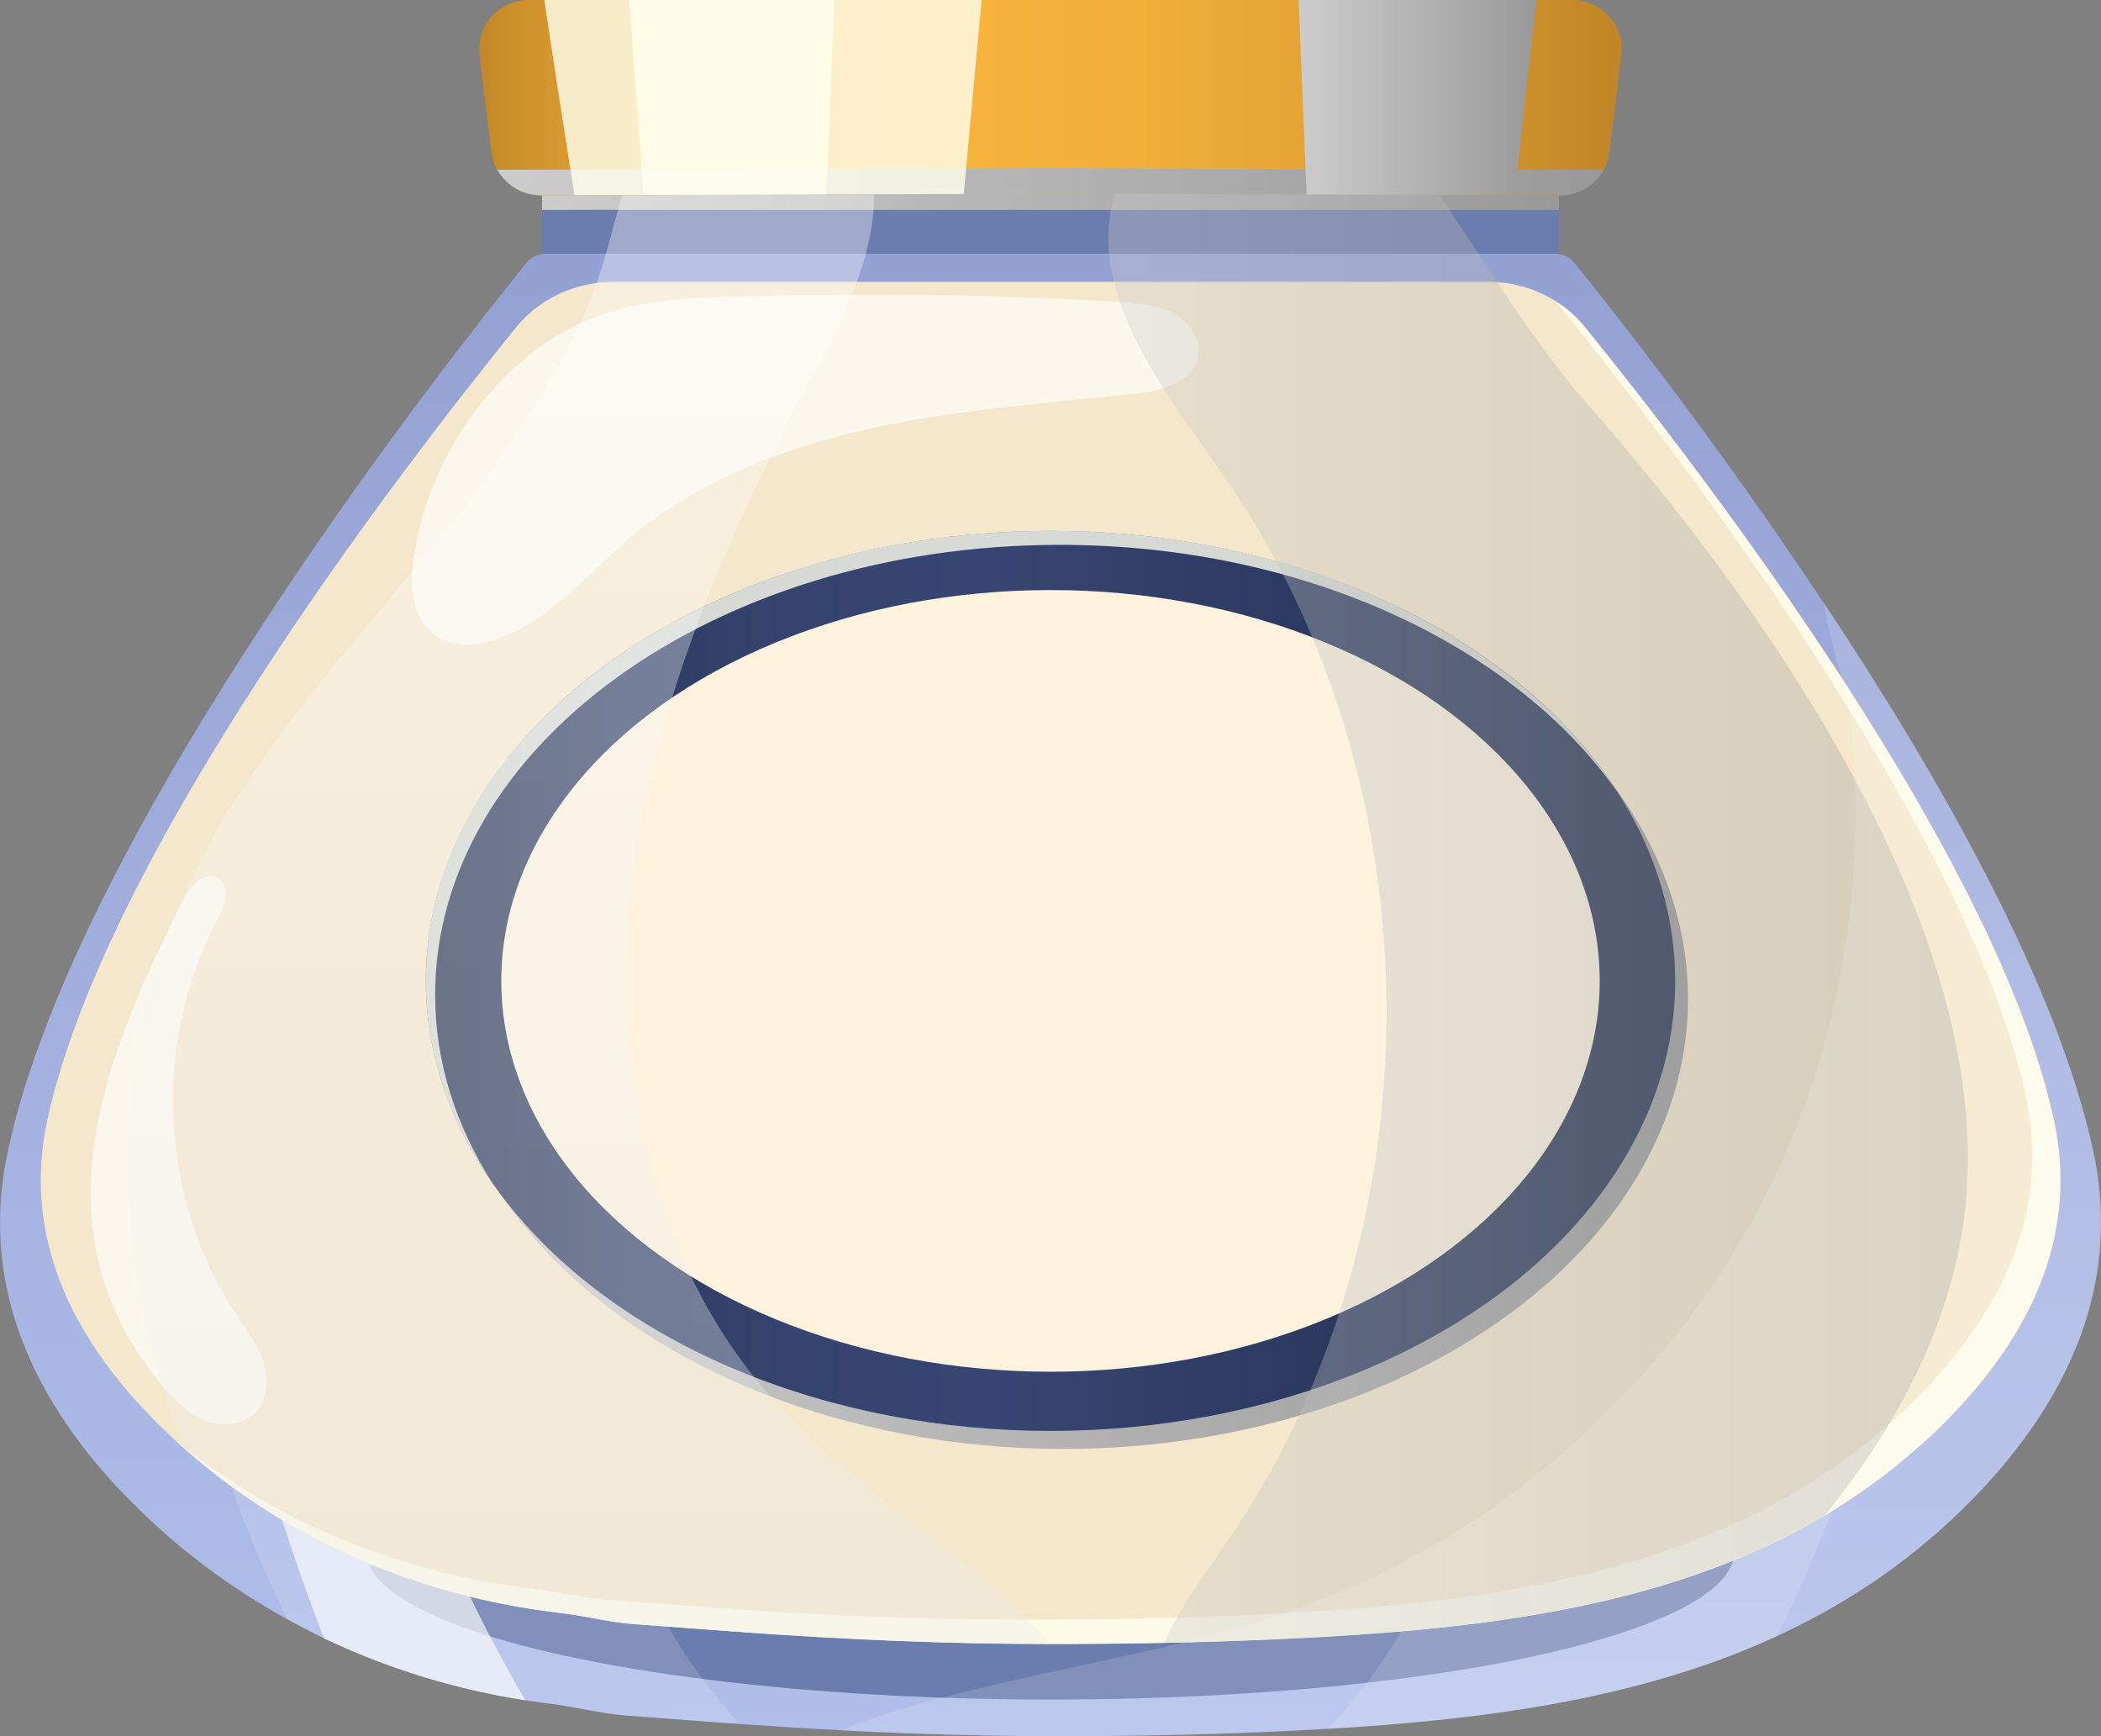 <?xml version="1.0" encoding="UTF-8"?>
<svg xmlns="http://www.w3.org/2000/svg" onmouseup="{ if(window.parent.document.onmouseup) window.parent.document.onmouseup(arguments[0]);}" viewBox="0 0 108.3 89.51" xmlns:xlink="http://www.w3.org/1999/xlink"><rect x="0" y="0" width="108.3" height="89.51" fill="#808080" stroke="none"/><defs><style>
      .cls-1 {
        fill: #ffe;
        mix-blend-mode: soft-light;
        opacity: .8;
      }

      .cls-2 {
        fill: url(#linear-gradient-2);
      }

      .cls-3 {
        fill: url(#linear-gradient-9);
      }

      .cls-3, .cls-4, .cls-5, .cls-6, .cls-7 {
        mix-blend-mode: color-burn;
      }

      .cls-8 {
        fill: #f4e7cb;
      }

      .cls-9 {
        isolation: isolate;
      }

      .cls-10 {
        fill: #6b7caf;
      }

      .cls-4 {
        fill: url(#linear-gradient-3);
      }

      .cls-11 {
        fill: url(#linear-gradient-5);
        mix-blend-mode: overlay;
      }

      .cls-11, .cls-6 {
        opacity: .35;
      }

      .cls-5 {
        fill: url(#linear-gradient);
      }

      .cls-6 {
        fill: url(#linear-gradient-6);
      }

      .cls-12 {
        fill: #fcf2de;
      }

      .cls-13 {
        fill: url(#linear-gradient-7);
      }

      .cls-7 {
        fill: url(#linear-gradient-8);
      }

      .cls-14 {
        opacity: .15;
      }

      .cls-14, .cls-15 {
        fill: #fff;
        mix-blend-mode: lighten;
      }

      .cls-16 {
        fill: url(#linear-gradient-4);
      }

      .cls-15 {
        opacity: .65;
      }
    </style><linearGradient gradientUnits="userSpaceOnUse" y2="9.79" x2="80.36" y1="9.79" x1="27.94" id="linear-gradient"><stop stop-color="#ccc" offset="0"/><stop stop-color="#999" offset="1"/></linearGradient><linearGradient gradientUnits="userSpaceOnUse" y2="13.08" x2="54.15" y1="89.51" x1="54.15" id="linear-gradient-2"><stop stop-color="#b0beea" offset="0"/><stop stop-color="#94a1d3" offset=".99"/></linearGradient><linearGradient xlink:href="#linear-gradient" y2="51.5" x2="87.01" y1="51.5" x1="22.61" id="linear-gradient-3"/><linearGradient gradientUnits="userSpaceOnUse" y2="50.57" x2="86.35" y1="50.57" x1="21.95" id="linear-gradient-4"><stop stop-color="#202d4c" offset="0"/><stop stop-color="#253255" offset=".05"/><stop stop-color="#2f3d65" offset=".16"/><stop stop-color="#35436e" offset=".29"/><stop stop-color="#374572" offset=".45"/><stop stop-color="#202d4c" offset="1"/></linearGradient><linearGradient gradientUnits="userSpaceOnUse" y2="14.55" x2="30.35" y1="96.62" x1="30.35" id="linear-gradient-5"><stop stop-color="#e6e6e6" offset="0"/><stop stop-color="#fff" offset="1"/></linearGradient><linearGradient xlink:href="#linear-gradient" y2="44.26" x2="101.45" y1="44.26" x1="57.14" id="linear-gradient-6"/><linearGradient gradientUnits="userSpaceOnUse" y2="5.03" x2="83.59" y1="5.03" x1="24.7" id="linear-gradient-7"><stop stop-color="#c18627" offset="0"/><stop stop-color="#c98d2a" offset=".02"/><stop stop-color="#dd9e32" offset=".1"/><stop stop-color="#eca937" offset=".18"/><stop stop-color="#f4b03b" offset=".28"/><stop stop-color="#f7b33c" offset=".44"/><stop stop-color="#f1ae39" offset=".58"/><stop stop-color="#e1a133" offset=".76"/><stop stop-color="#c78b29" offset=".95"/><stop stop-color="#c18627" offset=".99"/></linearGradient><linearGradient xlink:href="#linear-gradient" y2="9.37" x2="82.66" y1="9.37" x1="25.64" id="linear-gradient-8"/><linearGradient xlink:href="#linear-gradient" y2="5.03" x2="79.2" y1="5.03" x1="66.94" id="linear-gradient-9"/></defs><g class="cls-9"><g data-name="Layer 2" id="Layer_2"><g data-name="Layer 1" id="Layer_1-2"><g><polygon data-cppathid="10000" points="55.03 8.75 53.27 8.75 27.94 8.75 27.94 13.25 53.27 13.25 55.03 13.25 80.36 13.25 80.36 8.75 55.03 8.75" class="cls-10"/><polygon data-cppathid="10001" points="55.03 8.75 53.27 8.75 27.94 8.75 27.94 10.82 53.27 10.82 55.03 10.82 80.36 10.82 80.36 8.75 55.03 8.75" class="cls-5"/><path data-cppathid="10002" d="M100.6,78.34c-2.76,2.58-5.81,4.54-9.05,6.03-7.1,3.27-15.15,4.29-23.12,4.76-.03,0-.05,0-.08,0-4.47,.27-8.94,.37-13.42,.38-3.89,0-7.76-.1-11.63-.31-1.72-.09-3.43-.2-5.15-.32-.29-.02-.58-.04-.87-.06l-5.04-.38c-1.34-.11-2.55-.44-3.85-.6-4.77-.58-9.39-2.04-13.56-4.35-2.56-1.4-4.96-3.13-7.12-5.15C2.66,73.62-1.26,67.27,.38,59.47,3.85,42.84,23.49,18.05,27.13,13.56c.24-.31,.61-.48,1.01-.48h52.01c.4,0,.76,.17,1.01,.48,1.76,2.17,7.25,9.08,12.85,17.53,6,9.02,12.11,19.79,13.91,28.38,1.63,7.8-2.29,14.15-7.32,18.87Z" class="cls-2"/><ellipse data-cppathid="10003" ry="7.64" rx="35.26" cy="79.98" cx="54.15" class="cls-10"/><path data-cppathid="10004" d="M38.15,88.88c-.29-.02-.58-.04-.87-.06l-5.04-.38c-1.34-.11-2.55-.44-3.85-.6-.43-.05-.86-.12-1.3-.18-3.6-.56-7.1-1.63-10.38-3.19-.64-.3-1.27-.63-1.89-.97-6.61-13.35-8.09-29.5-8.09-29.5,0,0,36.16-31.12,25.9,5.94-3.71,13.43-.32,22.65,5.52,28.95Z" class="cls-14"/><path data-cppathid="10005" d="M100.09,53.99s-1.56,16.87-8.53,30.38c-7.1,3.27-15.15,4.29-23.12,4.76,5.98-6.31,9.51-15.59,5.75-29.2-10.25-37.05,25.9-5.94,25.9-5.94Z" class="cls-14"/><path data-cppathid="10006" d="M27.09,87.66c-3.6-.56-7.1-1.63-10.38-3.19-3.29-8.4-5.83-18.84-5.67-19.32,0,0,8.4-9.59,8.87,2.88,.24,6.18,3.72,13.66,7.17,19.64Z" class="cls-15"/><g><path data-cppathid="10007" d="M99.05,74.45c-1.56,1.41-3.22,2.62-4.96,3.66-7.71,4.59-16.96,5.77-25.99,6.29-2.59,.14-5.26,.24-8.07,.3-1.65,.04-3.35,.05-5.11,.06h-.8c-5.21,0-10.62-.22-16.52-.66l-4.99-.37c-.68-.05-1.33-.17-2.02-.3-.55-.1-1.12-.2-1.71-.27-7.42-.87-14.11-3.8-19.38-8.48-.09-.07-.17-.15-.25-.22-.09-.08-.17-.17-.26-.24-5.59-5.17-7.8-10.71-6.55-16.48,2.95-13.64,17.99-33.24,24.15-40.85,1.03-1.27,2.53-2.09,4.17-2.3,.28-.04,.57-.06,.86-.06h45.08c.17,0,.33,0,.5,.02,1.43,.1,2.78,.68,3.83,1.6,.12,.11,.24,.22,.35,.34,.12,.13,.24,.26,.35,.4,6.16,7.61,21.2,27.2,24.15,40.85,1.27,5.86-1.03,11.48-6.81,16.72Z" class="cls-8"/><path data-cppathid="10008" d="M99.05,74.45c-8.48,7.68-19.89,9.31-30.95,9.94-4.12,.23-8.42,.35-13.17,.36h-.8c-5.21,0-10.62-.22-16.52-.66l-4.99-.37c-.68-.05-1.33-.17-2.02-.3-.55-.1-1.12-.2-1.71-.27-7.42-.87-14.11-3.8-19.38-8.48-.09-.07-.17-.15-.25-.22-.09-.08-.17-.17-.26-.24,.16,.13,.32,.26,.47,.37,5.04,4,11.21,6.52,17.98,7.32,.6,.07,1.17,.17,1.71,.27,.69,.12,1.35,.24,2.02,.3l4.99,.37c5.99,.45,11.48,.66,16.77,.66h.55c4.76-.01,9.06-.13,13.17-.36,11.07-.63,22.47-2.27,30.95-9.94,5.78-5.24,8.08-10.86,6.81-16.72-2.95-13.64-17.99-33.24-24.15-40.85-.03-.03-.05-.05-.08-.08,.28,.18,.55,.38,.81,.6,.12,.11,.24,.22,.35,.34,.12,.13,.24,.26,.35,.4,6.16,7.61,21.2,27.2,24.15,40.85,1.27,5.86-1.03,11.48-6.81,16.72Z" class="cls-1"/></g><ellipse data-cppathid="10009" ry="23.2" rx="32.2" cy="51.5" cx="54.81" class="cls-4"/><ellipse data-cppathid="10010" ry="23.2" rx="32.2" cy="50.57" cx="54.15" class="cls-16"/><ellipse data-cppathid="10011" ry="20.15" rx="28.31" cy="50.57" cx="54.15" class="cls-12"/><path data-cppathid="10012" d="M22.43,51.29c0-12.82,14.42-23.2,32.2-23.2,12.59,0,23.49,5.21,28.78,12.8-5.09-7.98-16.27-13.52-29.26-13.52-17.78,0-32.2,10.39-32.2,23.2,0,3.74,1.24,7.27,3.42,10.4-1.88-2.95-2.94-6.22-2.94-9.68Z" class="cls-1"/><path data-cppathid="10013" d="M21.33,28.66c-.22,1.47-.12,3.23,1.1,4.1,.95,.68,2.26,.55,3.35,.14,2.61-.98,4.46-3.27,6.58-5.08,3.51-2.98,7.94-4.71,12.44-5.71,4.5-1,9.11-1.32,13.7-1.81,1.32-.14,2.94-.54,3.24-1.84,.21-.91-.42-1.86-1.24-2.31-.82-.45-1.79-.52-2.73-.58-7.19-.43-14.41-.5-21.61-.21-3.84,.16-6.86,1.01-9.7,3.65-2.72,2.52-4.57,5.98-5.12,9.65Z" class="cls-15"/><path data-cppathid="10014" d="M8.43,71.51c.59,.71,1.27,1.38,2.12,1.72s1.93,.27,2.58-.37c.67-.66,.74-1.75,.45-2.65-.29-.9-.88-1.66-1.4-2.44-3.96-5.93-4.35-14.07-.98-20.35,.38-.72,.72-1.8,0-2.17-.69-.36-1.39,.46-1.75,1.16-4.12,8.08-7.78,17.13-1.02,25.11Z" class="cls-15"/><path data-cppathid="10015" d="M54.12,84.75c-5.21,0-10.62-.22-16.52-.66l-4.99-.37c-.68-.05-1.33-.17-2.02-.3-.55-.1-1.12-.2-1.71-.27-7.42-.87-14.11-3.8-19.38-8.48-.01-.03-.02-.06-.04-.09-3.66-9.07-4.01-19.46-.04-28.36,3.19-7.14,8.78-12.89,13.66-19,2.83-3.53,5.45-7.31,7.23-11.48,.16-.38,.31-.76,.45-1.16,1-2.87,1.46-6.1,2.92-8.71,3.75-6.68,11.91-1.83,11.35,4.95-.1,1.27-.42,2.5-.86,3.7-.66,1.78-1.59,3.5-2.48,5.18-4.35,8.22-8.14,16.93-9.15,26.17-1.02,9.25,1.02,19.15,7.17,26.13,3.23,3.67,7.4,6.35,11.11,9.53,.73,.62,1.44,1.27,2.12,1.96,.4,.41,.81,.83,1.19,1.26Z" class="cls-11"/><path data-cppathid="10016" d="M101.39,61.37c-.41,5.99-3.24,11.74-7.31,16.73-7.71,4.59-16.96,5.77-25.99,6.29-2.59,.14-5.26,.24-8.07,.3,.75-1.73,1.96-3.37,3.04-4.92,11.25-16.13,11.21-39.29-.08-55.39-2.03-2.9-4.7-6.33-5.56-9.86-.6-2.44-.34-4.93,1.58-7.32,3.32-4.14,9.29-4.61,12.62-.58,2.06,2.5,3.77,5.22,5.55,7.92,1.44,2.16,2.92,4.32,4.68,6.32,4.25,4.83,9.25,11.23,13.13,18.17,4.06,7.25,6.9,15.09,6.4,22.34Z" class="cls-6"/><path data-cppathid="10017" d="M100.6,78.34c-2.76,2.58-5.81,4.54-9.05,6.03-7.1,3.27-15.15,4.29-23.12,4.76-.03,0-.05,0-.08,0-4.47,.27-8.94,.37-13.42,.38-3.89,0-7.76-.1-11.63-.31,.27-.1,.53-.2,.79-.3,7.52-2.69,15.66-3.34,23.15-6.1,10.75-3.95,19.79-12.34,24.54-22.76,2.27-4.98,3.54-10.4,3.81-15.87,.12-2.34,.05-4.69-.21-7.02-.19-1.83-1.14-4.14-1.35-6.07,6,9.02,12.11,19.79,13.91,28.38,1.63,7.8-2.29,14.15-7.32,18.87Z" class="cls-14"/><g><path data-cppathid="10018" d="M83.57,2.86l-.61,4.98c-.16,1.27-1.24,2.23-2.54,2.23h-2.35s-10.72-.04-10.72-.04l-13.2-.04h-4.47s-7.1,.04-7.1,.04l-9.42,.03h-3.55s-1.74,.01-1.74,.01c-1.29,0-2.38-.96-2.54-2.23l-.61-4.98c-.19-1.52,.99-2.86,2.53-2.86h53.8c1.53,0,2.72,1.34,2.53,2.86Z" class="cls-13"/><path data-cppathid="10019" d="M54.15,8.67l-28.51,.08c.44,.79,1.28,1.32,2.24,1.32l26.28-.08,26.28,.08c.96,0,1.8-.53,2.24-1.32l-28.51-.08Z" class="cls-7"/><path data-cppathid="10020" d="M50.6,0l-.92,10-7.1,.02-9.42,.03h-3.55c-.51-3.21-1.13-7.2-1.55-10.05h22.53Z" class="cls-1"/><path data-cppathid="10021" d="M32.44,0h10.58l-.43,10.02-9.42,.03c-.24-3.22-.53-7.2-.73-10.05Z" class="cls-1"/><polygon data-cppathid="10022" points="79.2 0 78.07 10.06 67.35 10.03 66.94 0 79.2 0" class="cls-3"/></g></g></g></g></g></svg>
